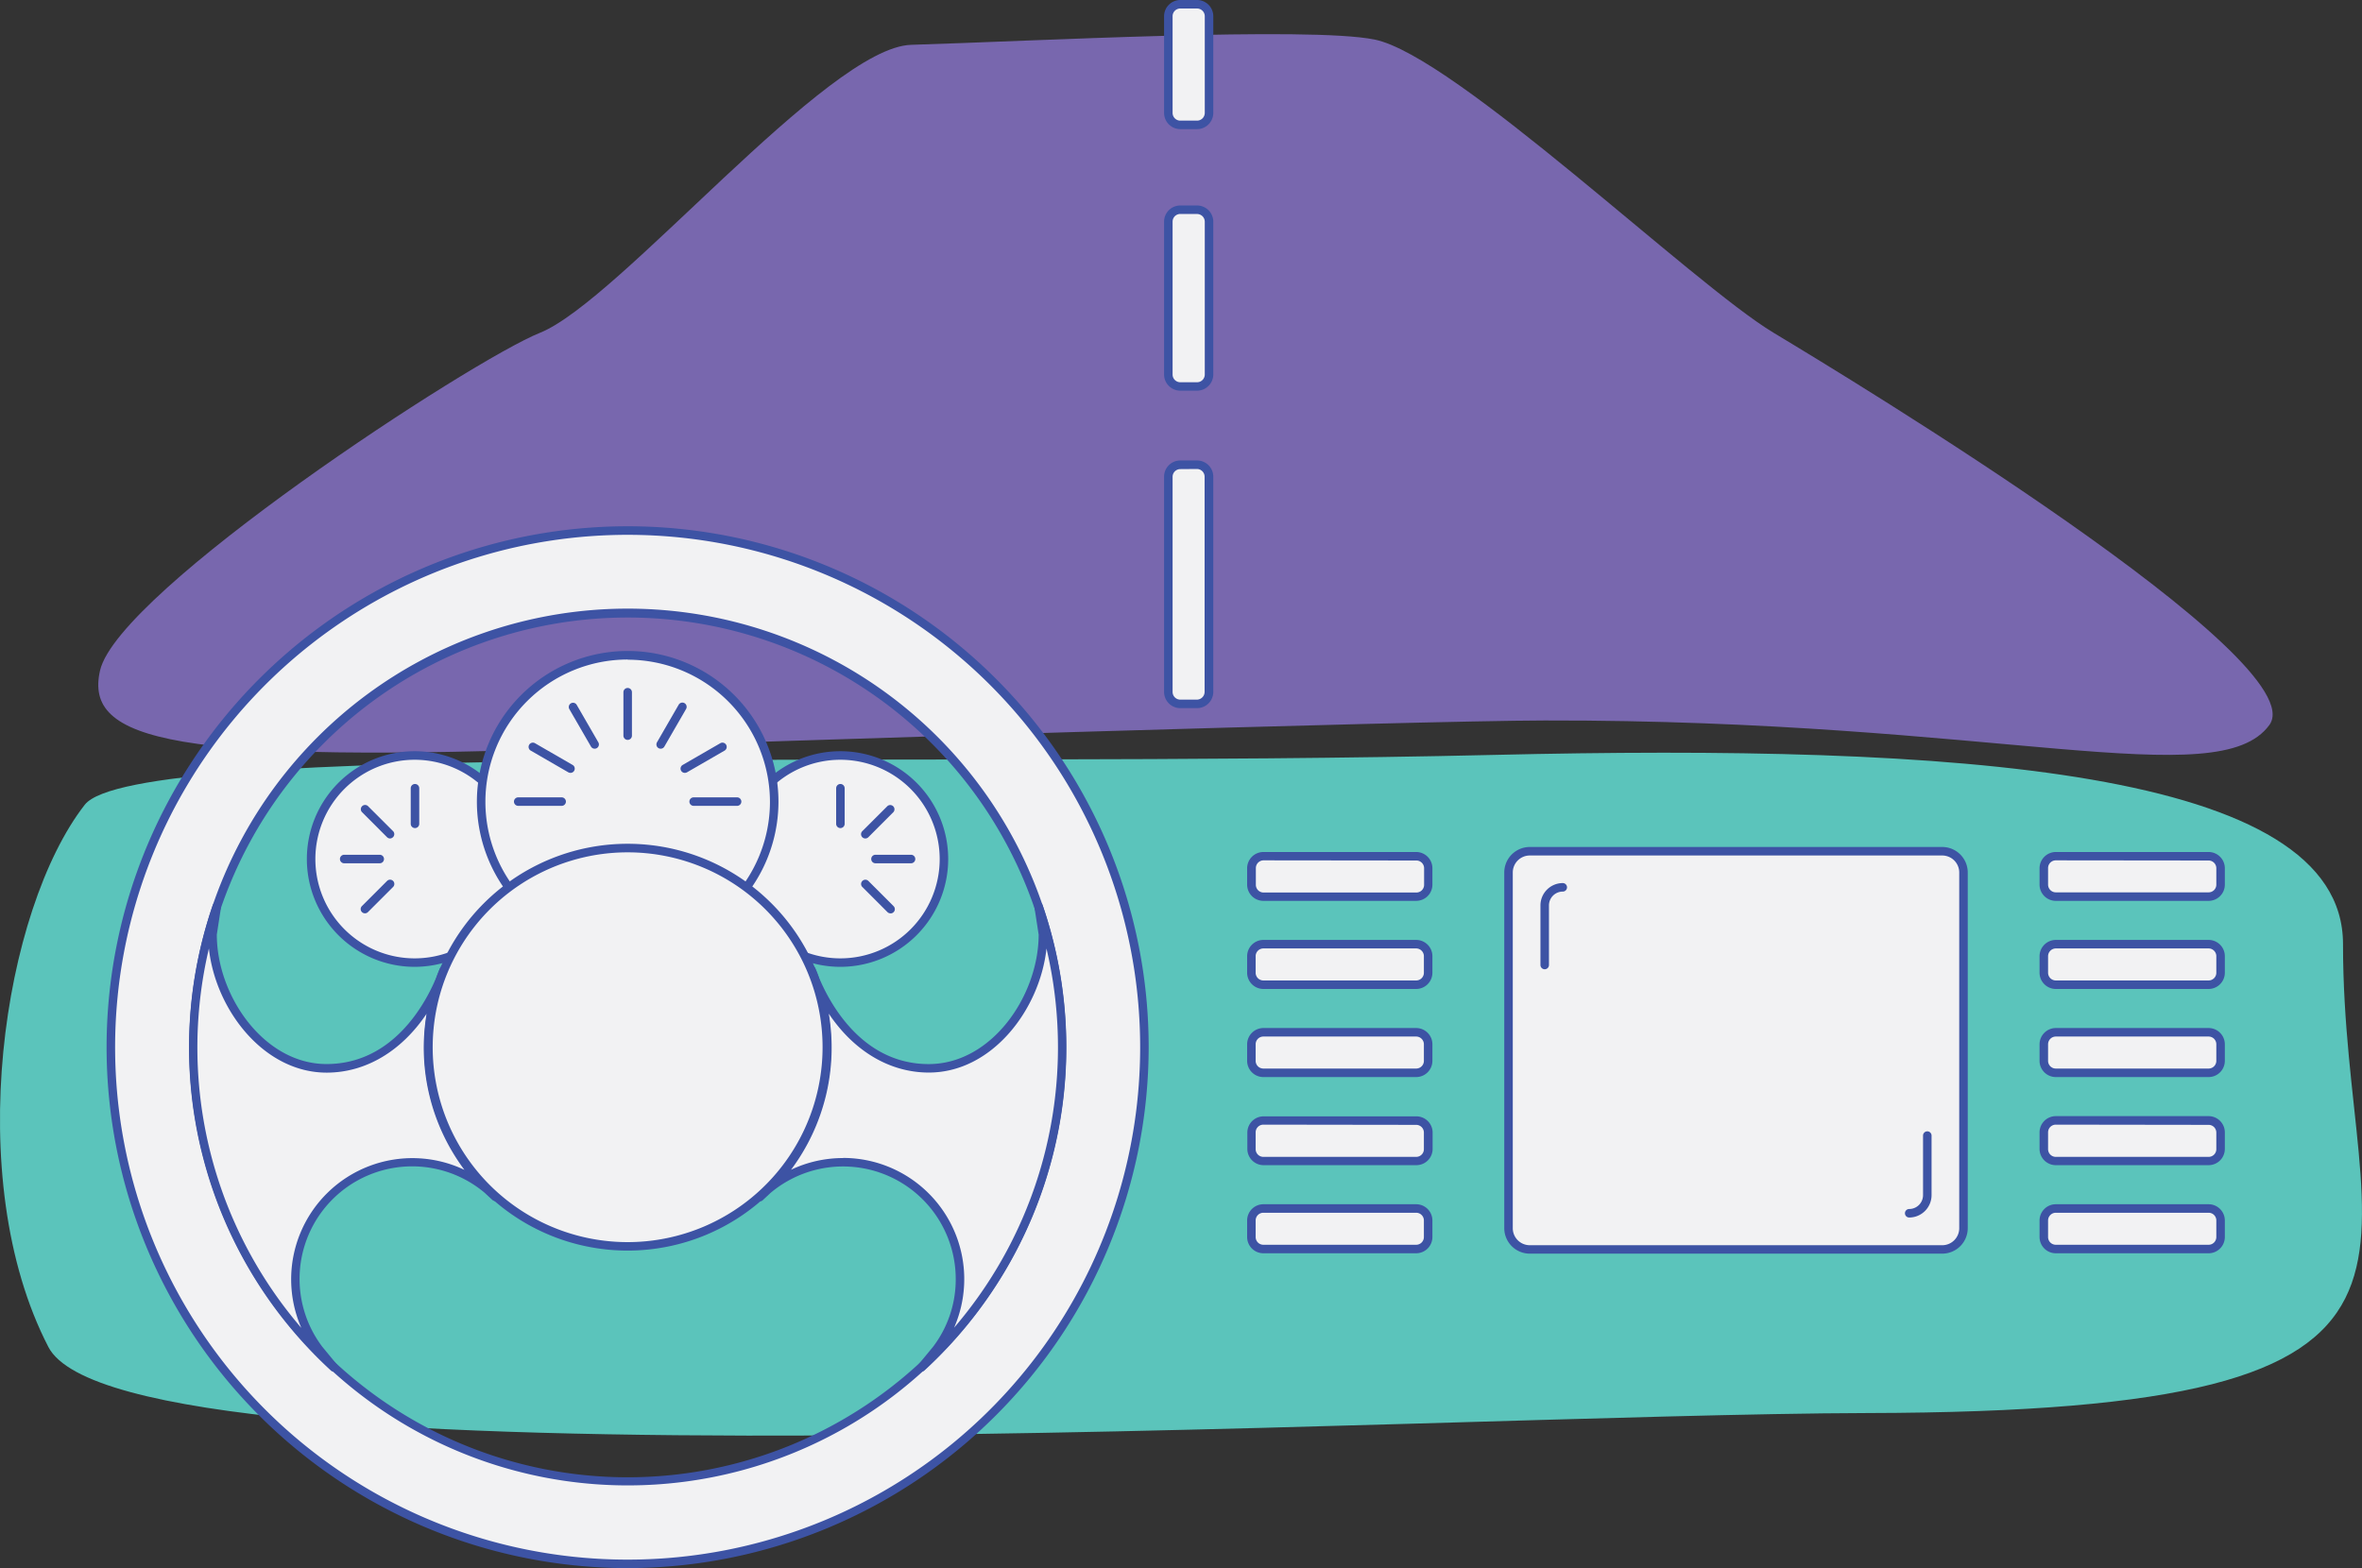 <svg xmlns="http://www.w3.org/2000/svg" viewBox="0 0 554.83 368.43"><rect x="0" y="0" width="554.83" height="368.43" fill="#333333" stroke="none"/><g id="Layer_2" data-name="Layer 2"><g id="Layer_1-2" data-name="Layer 1"><g id="Group_5689" data-name="Group 5689"><g id="Group_5649" data-name="Group 5649"><path id="Path_13228" data-name="Path 13228" d="M350.88,177.37C214,180.59,31.7,173.93,19.9,189.09.81,213.6-9.16,276.8,11.36,316.47,29.21,351,334.38,332.26,438.6,332c150.44-.31,111.76-34.83,111.77-110.2C550.37,180.59,459.4,174.81,350.88,177.37Z" fill="#5bc4bb"/></g><g id="Group_5650" data-name="Group 5650"><path id="Path_13229" data-name="Path 13229" d="M126.84,78.19c18.55-7.43,67.51-67.08,87.2-67.66,27.87-.83,93.48-4.36,108.84-1.24,18.88,3.83,74.66,57.44,93.74,68.9C434.48,88.93,544,155.26,533.07,170.34c-12,16.5-64.09-1.27-170.23-1.06-30.58.06-189.26,5.05-223.16,6.36-98.84,3.83-120-1.45-116.18-18.11C27.83,138.79,110.83,84.6,126.84,78.19Z" fill="#7867ae"/></g><g id="Group_5651" data-name="Group 5651"><rect id="Rectangle_5463" data-name="Rectangle 5463" x="274.44" y="1" width="9.52" height="28.34" rx="2.81" fill="#f2f2f3"/><path id="Path_13230" data-name="Path 13230" d="M281.14,30.34h-3.89a3.82,3.82,0,0,1-3.81-3.81V3.81A3.82,3.82,0,0,1,277.25,0h3.89A3.82,3.82,0,0,1,285,3.81V26.53A3.82,3.82,0,0,1,281.14,30.34ZM277.25,2a1.81,1.81,0,0,0-1.81,1.81V26.53a1.81,1.81,0,0,0,1.81,1.81h3.89A1.82,1.82,0,0,0,283,26.53V3.81A1.82,1.82,0,0,0,281.14,2Z" fill="#3d53a4"/></g><g id="Group_5652" data-name="Group 5652"><rect id="Rectangle_5464" data-name="Rectangle 5464" x="274.44" y="49.27" width="9.52" height="41.52" rx="2.81" fill="#f2f2f3"/><path id="Path_13231" data-name="Path 13231" d="M281.14,91.79h-3.89A3.82,3.82,0,0,1,273.44,88V52.09a3.81,3.81,0,0,1,3.81-3.81h3.89A3.82,3.82,0,0,1,285,52.09V88A3.83,3.83,0,0,1,281.14,91.79Zm-3.89-41.52a1.81,1.81,0,0,0-1.81,1.82V88a1.81,1.81,0,0,0,1.81,1.81h3.89A1.82,1.82,0,0,0,283,88V52.09a1.82,1.82,0,0,0-1.82-1.81Z" fill="#3d53a4"/></g><g id="Group_5653" data-name="Group 5653"><rect id="Rectangle_5465" data-name="Rectangle 5465" x="274.44" y="109.22" width="9.52" height="56.16" rx="2.81" fill="#f2f2f3"/><path id="Path_13232" data-name="Path 13232" d="M281.14,166.38h-3.89a3.82,3.82,0,0,1-3.81-3.82V112a3.81,3.81,0,0,1,3.81-3.81h3.89A3.82,3.82,0,0,1,285,112v50.53A3.83,3.83,0,0,1,281.14,166.38Zm-3.89-56.16a1.81,1.81,0,0,0-1.81,1.81v50.53a1.81,1.81,0,0,0,1.81,1.82h3.89a1.83,1.83,0,0,0,1.82-1.82V112a1.82,1.82,0,0,0-1.82-1.81Z" fill="#3d53a4"/></g><g id="Group_5654" data-name="Group 5654"><rect id="Rectangle_5466" data-name="Rectangle 5466" x="293.95" y="201.14" width="41.52" height="9.52" rx="2.81" fill="#f2f2f3"/><path id="Path_13233" data-name="Path 13233" d="M332.66,211.66H296.77a3.82,3.82,0,0,1-3.82-3.81V204a3.83,3.83,0,0,1,3.82-3.82h35.89a3.82,3.82,0,0,1,3.81,3.82v3.89A3.82,3.82,0,0,1,332.66,211.66Zm-35.89-9.52A1.83,1.83,0,0,0,295,204v3.89a1.81,1.81,0,0,0,1.82,1.81h35.89a1.81,1.81,0,0,0,1.81-1.81V204a1.82,1.82,0,0,0-1.81-1.82Z" fill="#3d53a4"/></g><g id="Group_5655" data-name="Group 5655"><rect id="Rectangle_5467" data-name="Rectangle 5467" x="293.95" y="221.84" width="41.52" height="9.52" rx="2.81" fill="#f2f2f3"/><path id="Path_13234" data-name="Path 13234" d="M332.66,232.36H296.77a3.82,3.82,0,0,1-3.82-3.81v-3.89a3.83,3.83,0,0,1,3.82-3.82h35.89a3.82,3.82,0,0,1,3.81,3.82v3.89A3.82,3.82,0,0,1,332.66,232.36Zm-35.89-9.52a1.82,1.82,0,0,0-1.82,1.82v3.89a1.81,1.81,0,0,0,1.82,1.81h35.89a1.81,1.81,0,0,0,1.81-1.81v-3.89a1.82,1.82,0,0,0-1.81-1.82Z" fill="#3d53a4"/></g><g id="Group_5656" data-name="Group 5656"><rect id="Rectangle_5468" data-name="Rectangle 5468" x="293.95" y="283.94" width="41.52" height="9.52" rx="2.81" fill="#f2f2f3"/><path id="Path_13235" data-name="Path 13235" d="M332.66,294.46H296.77a3.82,3.82,0,0,1-3.82-3.81v-3.9a3.82,3.82,0,0,1,3.82-3.81h35.89a3.82,3.82,0,0,1,3.81,3.81v3.9A3.82,3.82,0,0,1,332.66,294.46Zm-35.89-9.52a1.81,1.81,0,0,0-1.82,1.81v3.9a1.81,1.81,0,0,0,1.82,1.81h35.89a1.81,1.81,0,0,0,1.81-1.81v-3.9a1.81,1.81,0,0,0-1.81-1.81Z" fill="#3d53a4"/></g><g id="Group_5657" data-name="Group 5657"><rect id="Rectangle_5469" data-name="Rectangle 5469" x="293.95" y="263.24" width="41.52" height="9.52" rx="2.81" fill="#f2f2f3"/><path id="Path_13236" data-name="Path 13236" d="M332.66,273.76H296.77A3.82,3.82,0,0,1,293,270v-3.89a3.82,3.82,0,0,1,3.82-3.82h35.89a3.82,3.82,0,0,1,3.81,3.82V270A3.82,3.82,0,0,1,332.66,273.76Zm-35.89-9.52a1.81,1.81,0,0,0-1.82,1.82V270a1.81,1.81,0,0,0,1.82,1.81h35.89a1.81,1.81,0,0,0,1.81-1.81v-3.89a1.81,1.81,0,0,0-1.81-1.82Z" fill="#3d53a4"/></g><g id="Group_5658" data-name="Group 5658"><rect id="Rectangle_5470" data-name="Rectangle 5470" x="293.95" y="242.54" width="41.52" height="9.52" rx="2.81" fill="#f2f2f3"/><path id="Path_13237" data-name="Path 13237" d="M332.66,253.06H296.77a3.82,3.82,0,0,1-3.82-3.81v-3.89a3.83,3.83,0,0,1,3.82-3.82h35.89a3.82,3.82,0,0,1,3.81,3.82v3.89A3.82,3.82,0,0,1,332.66,253.06Zm-35.89-9.52a1.81,1.81,0,0,0-1.82,1.82v3.89a1.81,1.81,0,0,0,1.82,1.81h35.89a1.81,1.81,0,0,0,1.81-1.81v-3.89a1.82,1.82,0,0,0-1.81-1.82Z" fill="#3d53a4"/></g><g id="Group_5659" data-name="Group 5659"><rect id="Rectangle_5471" data-name="Rectangle 5471" x="480.1" y="201.14" width="41.52" height="9.52" rx="2.81" fill="#f2f2f3"/><path id="Path_13238" data-name="Path 13238" d="M518.8,211.66H482.91a3.82,3.82,0,0,1-3.82-3.81V204a3.83,3.83,0,0,1,3.82-3.82H518.8a3.82,3.82,0,0,1,3.81,3.82v3.89A3.82,3.82,0,0,1,518.8,211.66Zm-35.89-9.52a1.82,1.82,0,0,0-1.82,1.82v3.89a1.82,1.82,0,0,0,1.82,1.81H518.8a1.81,1.81,0,0,0,1.81-1.81V204a1.82,1.82,0,0,0-1.81-1.82Z" fill="#3d53a4"/></g><g id="Group_5660" data-name="Group 5660"><rect id="Rectangle_5472" data-name="Rectangle 5472" x="480.1" y="221.84" width="41.52" height="9.52" rx="2.81" fill="#f2f2f3"/><path id="Path_13239" data-name="Path 13239" d="M518.8,232.36H482.91a3.82,3.82,0,0,1-3.82-3.81v-3.89a3.83,3.83,0,0,1,3.82-3.82H518.8a3.82,3.82,0,0,1,3.81,3.82v3.89A3.82,3.82,0,0,1,518.8,232.36Zm-35.89-9.52a1.83,1.83,0,0,0-1.82,1.82v3.89a1.81,1.81,0,0,0,1.82,1.81H518.8a1.81,1.81,0,0,0,1.81-1.81v-3.89a1.82,1.82,0,0,0-1.81-1.82Z" fill="#3d53a4"/></g><g id="Group_5661" data-name="Group 5661"><rect id="Rectangle_5473" data-name="Rectangle 5473" x="480.1" y="283.94" width="41.52" height="9.52" rx="2.81" fill="#f2f2f3"/><path id="Path_13240" data-name="Path 13240" d="M518.8,294.46H482.91a3.82,3.82,0,0,1-3.82-3.81v-3.9a3.82,3.82,0,0,1,3.82-3.81H518.8a3.82,3.82,0,0,1,3.81,3.81v3.9A3.82,3.82,0,0,1,518.8,294.46Zm-35.89-9.52a1.82,1.82,0,0,0-1.82,1.81v3.9a1.81,1.81,0,0,0,1.82,1.81H518.8a1.81,1.81,0,0,0,1.81-1.81v-3.9a1.81,1.81,0,0,0-1.81-1.81Z" fill="#3d53a4"/></g><g id="Group_5662" data-name="Group 5662"><rect id="Rectangle_5474" data-name="Rectangle 5474" x="480.1" y="263.24" width="41.52" height="9.52" rx="2.81" fill="#f2f2f3"/><path id="Path_13241" data-name="Path 13241" d="M518.8,273.76H482.91a3.82,3.82,0,0,1-3.82-3.81v-3.89a3.82,3.82,0,0,1,3.82-3.82H518.8a3.82,3.82,0,0,1,3.81,3.82V270A3.82,3.82,0,0,1,518.8,273.76Zm-35.89-9.52a1.81,1.81,0,0,0-1.82,1.82V270a1.81,1.81,0,0,0,1.82,1.81H518.8a1.81,1.81,0,0,0,1.81-1.81v-3.89a1.81,1.81,0,0,0-1.81-1.82Z" fill="#3d53a4"/></g><g id="Group_5663" data-name="Group 5663"><rect id="Rectangle_5475" data-name="Rectangle 5475" x="480.1" y="242.54" width="41.52" height="9.52" rx="2.81" fill="#f2f2f3"/><path id="Path_13242" data-name="Path 13242" d="M518.8,253.06H482.91a3.82,3.82,0,0,1-3.82-3.81v-3.89a3.83,3.83,0,0,1,3.82-3.82H518.8a3.82,3.82,0,0,1,3.81,3.82v3.89A3.82,3.82,0,0,1,518.8,253.06Zm-35.89-9.52a1.82,1.82,0,0,0-1.82,1.82v3.89a1.81,1.81,0,0,0,1.82,1.81H518.8a1.81,1.81,0,0,0,1.81-1.81v-3.89a1.81,1.81,0,0,0-1.81-1.82Z" fill="#3d53a4"/></g><g id="Group_5664" data-name="Group 5664"><circle id="Ellipse_528" data-name="Ellipse 528" cx="97.41" cy="201.83" r="24.33" fill="#f2f2f3"/><path id="Path_13243" data-name="Path 13243" d="M97.41,227.16a25.33,25.33,0,1,1,25.33-25.33h0A25.37,25.37,0,0,1,97.41,227.16Zm0-48.65a23.33,23.33,0,1,0,23.33,23.32h0A23.35,23.35,0,0,0,97.41,178.51Z" fill="#3d53a4"/></g><g id="Group_5665" data-name="Group 5665"><circle id="Ellipse_529" data-name="Ellipse 529" cx="197.41" cy="201.83" r="24.33" fill="#f2f2f3"/><path id="Path_13244" data-name="Path 13244" d="M197.41,227.16a25.33,25.33,0,1,1,25.32-25.33h0A25.35,25.35,0,0,1,197.41,227.16Zm0-48.65a23.33,23.33,0,1,0,23.32,23.32h0A23.34,23.34,0,0,0,197.41,178.51Z" fill="#3d53a4"/></g><g id="Group_5666" data-name="Group 5666"><path id="Path_13245" data-name="Path 13245" d="M147.44,124.66A121.39,121.39,0,1,0,268.82,246.05h0A121.38,121.38,0,0,0,147.44,124.66Zm0,223.34a102,102,0,1,1,102-101.95A101.95,101.95,0,0,1,147.44,348Z" fill="#f2f2f3"/><path id="Path_13246" data-name="Path 13246" d="M147.44,368.43A122.39,122.39,0,1,1,269.82,246.05h0A122.51,122.51,0,0,1,147.44,368.43Zm0-242.77A120.39,120.39,0,1,0,267.82,246.05,120.39,120.39,0,0,0,147.44,125.66Zm0,223.34a103,103,0,1,1,103-102.95A102.94,102.94,0,0,1,147.44,349Zm0-203.91a101,101,0,1,0,101,101,101,101,0,0,0-101-101Z" fill="#3d53a4"/></g><g id="Group_5667" data-name="Group 5667"><path id="Path_13247" data-name="Path 13247" d="M97.48,194.56a1,1,0,0,1-1-1V185.2a1,1,0,0,1,2,0v8.36A1,1,0,0,1,97.48,194.56Z" fill="#3d53a4"/></g><g id="Group_5668" data-name="Group 5668"><path id="Path_13248" data-name="Path 13248" d="M91.63,197a1,1,0,0,1-.71-.29L85,190.78a1,1,0,0,1,1.41-1.41l5.91,5.9a1,1,0,0,1,0,1.42A1.05,1.05,0,0,1,91.63,197Z" fill="#3d53a4"/></g><g id="Group_5669" data-name="Group 5669"><path id="Path_13249" data-name="Path 13249" d="M89.2,202.83H80.85a1,1,0,0,1,0-2H89.2a1,1,0,1,1,0,2Z" fill="#3d53a4"/></g><g id="Group_5670" data-name="Group 5670"><path id="Path_13250" data-name="Path 13250" d="M85.72,214.59a1,1,0,0,1-.7-1.71l5.9-5.9a1,1,0,0,1,1.42,1.41l-5.91,5.91A1,1,0,0,1,85.72,214.59Z" fill="#3d53a4"/></g><g id="Group_5671" data-name="Group 5671"><path id="Path_13251" data-name="Path 13251" d="M197.41,194.56a1,1,0,0,1-1-1V185.2a1,1,0,0,1,2,0v8.36A1,1,0,0,1,197.41,194.56Z" fill="#3d53a4"/></g><g id="Group_5672" data-name="Group 5672"><path id="Path_13252" data-name="Path 13252" d="M203.26,197a1,1,0,0,1-1-1,1,1,0,0,1,.29-.71l5.91-5.9a1,1,0,0,1,1.41,1.41l-5.9,5.91A1,1,0,0,1,203.26,197Z" fill="#3d53a4"/></g><g id="Group_5673" data-name="Group 5673"><path id="Path_13253" data-name="Path 13253" d="M214,202.83h-8.35a1,1,0,0,1,0-2H214a1,1,0,0,1,0,2Z" fill="#3d53a4"/></g><g id="Group_5674" data-name="Group 5674"><path id="Path_13254" data-name="Path 13254" d="M209.17,214.59a1,1,0,0,1-.71-.29l-5.91-5.91A1,1,0,0,1,204,207l5.9,5.9a1,1,0,0,1-.7,1.71Z" fill="#3d53a4"/></g><g id="Group_5675" data-name="Group 5675"><path id="Path_13255" data-name="Path 13255" d="M190.67,227.93a46.83,46.83,0,0,1-10.51,51.78l-1.6,1.48A27.44,27.44,0,0,1,220,317l-3.49,4.24A102.09,102.09,0,0,0,244,212.93l1,6.56c0,15.16-11.67,31.48-26.83,31.48-12.87,0-22-9.73-26.64-20.83Z" fill="#f2f2f3"/><path id="Path_13256" data-name="Path 13256" d="M216.47,322.28a1,1,0,0,1-1-1,1,1,0,0,1,.23-.63l3.49-4.24a26.16,26.16,0,0,0,5.31-15.9,26.46,26.46,0,0,0-43.57-20.17l-.08.08-1.61,1.5a1,1,0,1,1-1.39-1.43c.56-.57,1.14-1.11,1.74-1.63a45.86,45.86,0,0,0,11-48.3v0l-.88-2.23a1,1,0,0,1,1.85-.76c.33.76.63,1.53.9,2.3,2.58,6.1,10.2,20.14,25.69,20.14,14.76,0,25.79-16,25.83-30.4l-1-6.49a1,1,0,0,1,1.93-.48A103.11,103.11,0,0,1,217.15,322,1.06,1.06,0,0,1,216.47,322.28Zm-18.42-50.22a28.48,28.48,0,0,1,26.07,39.88,101.15,101.15,0,0,0,21.7-89.08C244.25,237.23,233,252,218.18,252c-9.21,0-17.6-5.05-23.5-13.84a47.92,47.92,0,0,1-8.87,36.68,28.32,28.32,0,0,1,12.24-2.75Z" fill="#3d53a4"/></g><g id="Group_5676" data-name="Group 5676"><path id="Path_13257" data-name="Path 13257" d="M104.22,227.93a46.83,46.83,0,0,0,10.51,51.78l1.6,1.48A27.44,27.44,0,0,0,74.93,317l3.49,4.24A102.09,102.09,0,0,1,50.9,212.93l-1,6.56C49.88,234.65,61.54,251,76.7,251c12.88,0,22-9.73,26.64-20.83Z" fill="#f2f2f3"/><path id="Path_13258" data-name="Path 13258" d="M78.42,322.28a1,1,0,0,1-.68-.26A103.09,103.09,0,0,1,50,212.6a1,1,0,0,1,1.27-.61,1,1,0,0,1,.66,1.09l-1,6.49C50.92,233.94,62,250,76.7,250c15.5,0,23.12-14,25.7-20.15q.42-1.15.9-2.28a1,1,0,0,1,1.86.75l-.87,2.21,0,0a45.85,45.85,0,0,0,11,48.32c.6.51,1.18,1.06,1.74,1.62a1,1,0,1,1-1.39,1.44h0l-1.6-1.48-.1-.1a26.45,26.45,0,0,0-38.23,36.1l3.47,4.21a1,1,0,0,1-.14,1.41,1,1,0,0,1-.64.22ZM49.07,222.86A101.14,101.14,0,0,0,70.78,312a28.48,28.48,0,0,1,38.31-37.14,47.89,47.89,0,0,1-8.88-36.68c-5.9,8.8-14.29,13.84-23.5,13.84C61.94,252,50.63,237.23,49.07,222.86Z" fill="#3d53a4"/></g><g id="Group_5677" data-name="Group 5677"><circle id="Ellipse_530" data-name="Ellipse 530" cx="147.44" cy="188.38" r="34.42" fill="#f2f2f3"/><path id="Path_13259" data-name="Path 13259" d="M147.44,223.79a35.42,35.42,0,1,1,35.42-35.41h0A35.46,35.46,0,0,1,147.44,223.79Zm0-68.83a33.42,33.42,0,1,0,33.42,33.42h0A33.46,33.46,0,0,0,147.44,155Z" fill="#3d53a4"/></g><g id="Group_5678" data-name="Group 5678"><path id="Path_13260" data-name="Path 13260" d="M147.44,173.84a1,1,0,0,1-1-1v-10.2a1,1,0,0,1,2,0v10.2A1,1,0,0,1,147.44,173.84Z" fill="#3d53a4"/></g><g id="Group_5679" data-name="Group 5679"><path id="Path_13261" data-name="Path 13261" d="M155.19,175.91a1,1,0,0,1-1-1,1.13,1.13,0,0,1,.13-.5l5.1-8.83a1,1,0,0,1,1.74,1l-5.1,8.83A1,1,0,0,1,155.19,175.91Z" fill="#3d53a4"/></g><g id="Group_5680" data-name="Group 5680"><path id="Path_13262" data-name="Path 13262" d="M160.87,181.59a1,1,0,0,1-.5-1.87l8.83-5.1a1,1,0,0,1,1,1.74l-8.83,5.1A1.13,1.13,0,0,1,160.87,181.59Z" fill="#3d53a4"/></g><g id="Group_5681" data-name="Group 5681"><path id="Path_13263" data-name="Path 13263" d="M173.14,189.34h-10.2a1,1,0,0,1,0-2h10.2a1,1,0,0,1,0,2Z" fill="#3d53a4"/></g><g id="Group_5682" data-name="Group 5682"><path id="Path_13264" data-name="Path 13264" d="M139.69,175.91a1,1,0,0,1-.87-.5l-5.1-8.83a1,1,0,0,1,1.73-1l5.1,8.83a1,1,0,0,1-.86,1.5Z" fill="#3d53a4"/></g><g id="Group_5683" data-name="Group 5683"><path id="Path_13265" data-name="Path 13265" d="M134,181.59a1.06,1.06,0,0,1-.5-.13l-8.83-5.1a1,1,0,0,1,1-1.74l8.83,5.1a1,1,0,0,1-.5,1.87Z" fill="#3d53a4"/></g><g id="Group_5684" data-name="Group 5684"><path id="Path_13266" data-name="Path 13266" d="M131.93,189.34h-10.2a1,1,0,1,1,0-2h10.2a1,1,0,0,1,0,2Z" fill="#3d53a4"/></g><g id="Group_5685" data-name="Group 5685"><circle id="Ellipse_531" data-name="Ellipse 531" cx="147.44" cy="246.05" r="46.79" fill="#f2f2f3"/><path id="Path_13267" data-name="Path 13267" d="M147.44,293.83a47.79,47.79,0,1,1,47.78-47.78A47.79,47.79,0,0,1,147.44,293.83Zm0-93.57a45.79,45.79,0,1,0,45.78,45.79A45.79,45.79,0,0,0,147.44,200.26Z" fill="#3d53a4"/></g><g id="Group_5686" data-name="Group 5686"><rect id="Rectangle_5476" data-name="Rectangle 5476" x="354.35" y="199.98" width="106.87" height="93.58" rx="5" fill="#f2f2f3"/><path id="Path_13268" data-name="Path 13268" d="M456.22,294.55H359.35a6,6,0,0,1-6-6V205a6,6,0,0,1,6-6h96.87a6,6,0,0,1,6,6v83.57A6,6,0,0,1,456.22,294.55ZM359.35,201a4,4,0,0,0-4,4v83.57a4,4,0,0,0,4,4h96.87a4,4,0,0,0,4-4V205a4,4,0,0,0-4-4Z" fill="#3d53a4"/></g><g id="Group_5687" data-name="Group 5687"><path id="Path_13269" data-name="Path 13269" d="M362.85,227.73a1,1,0,0,1-1-1v-14a5.25,5.25,0,0,1,5.24-5.25,1,1,0,0,1,0,2,3.25,3.25,0,0,0-3.24,3.25v14A1,1,0,0,1,362.85,227.73Z" fill="#3d53a4"/></g><g id="Group_5688" data-name="Group 5688"><path id="Path_13270" data-name="Path 13270" d="M448.47,286.06a1,1,0,0,1,0-2,3.26,3.26,0,0,0,3.25-3.25v-14a1,1,0,1,1,2,0v14A5.26,5.26,0,0,1,448.47,286.06Z" fill="#3d53a4"/></g></g></g></g></svg>